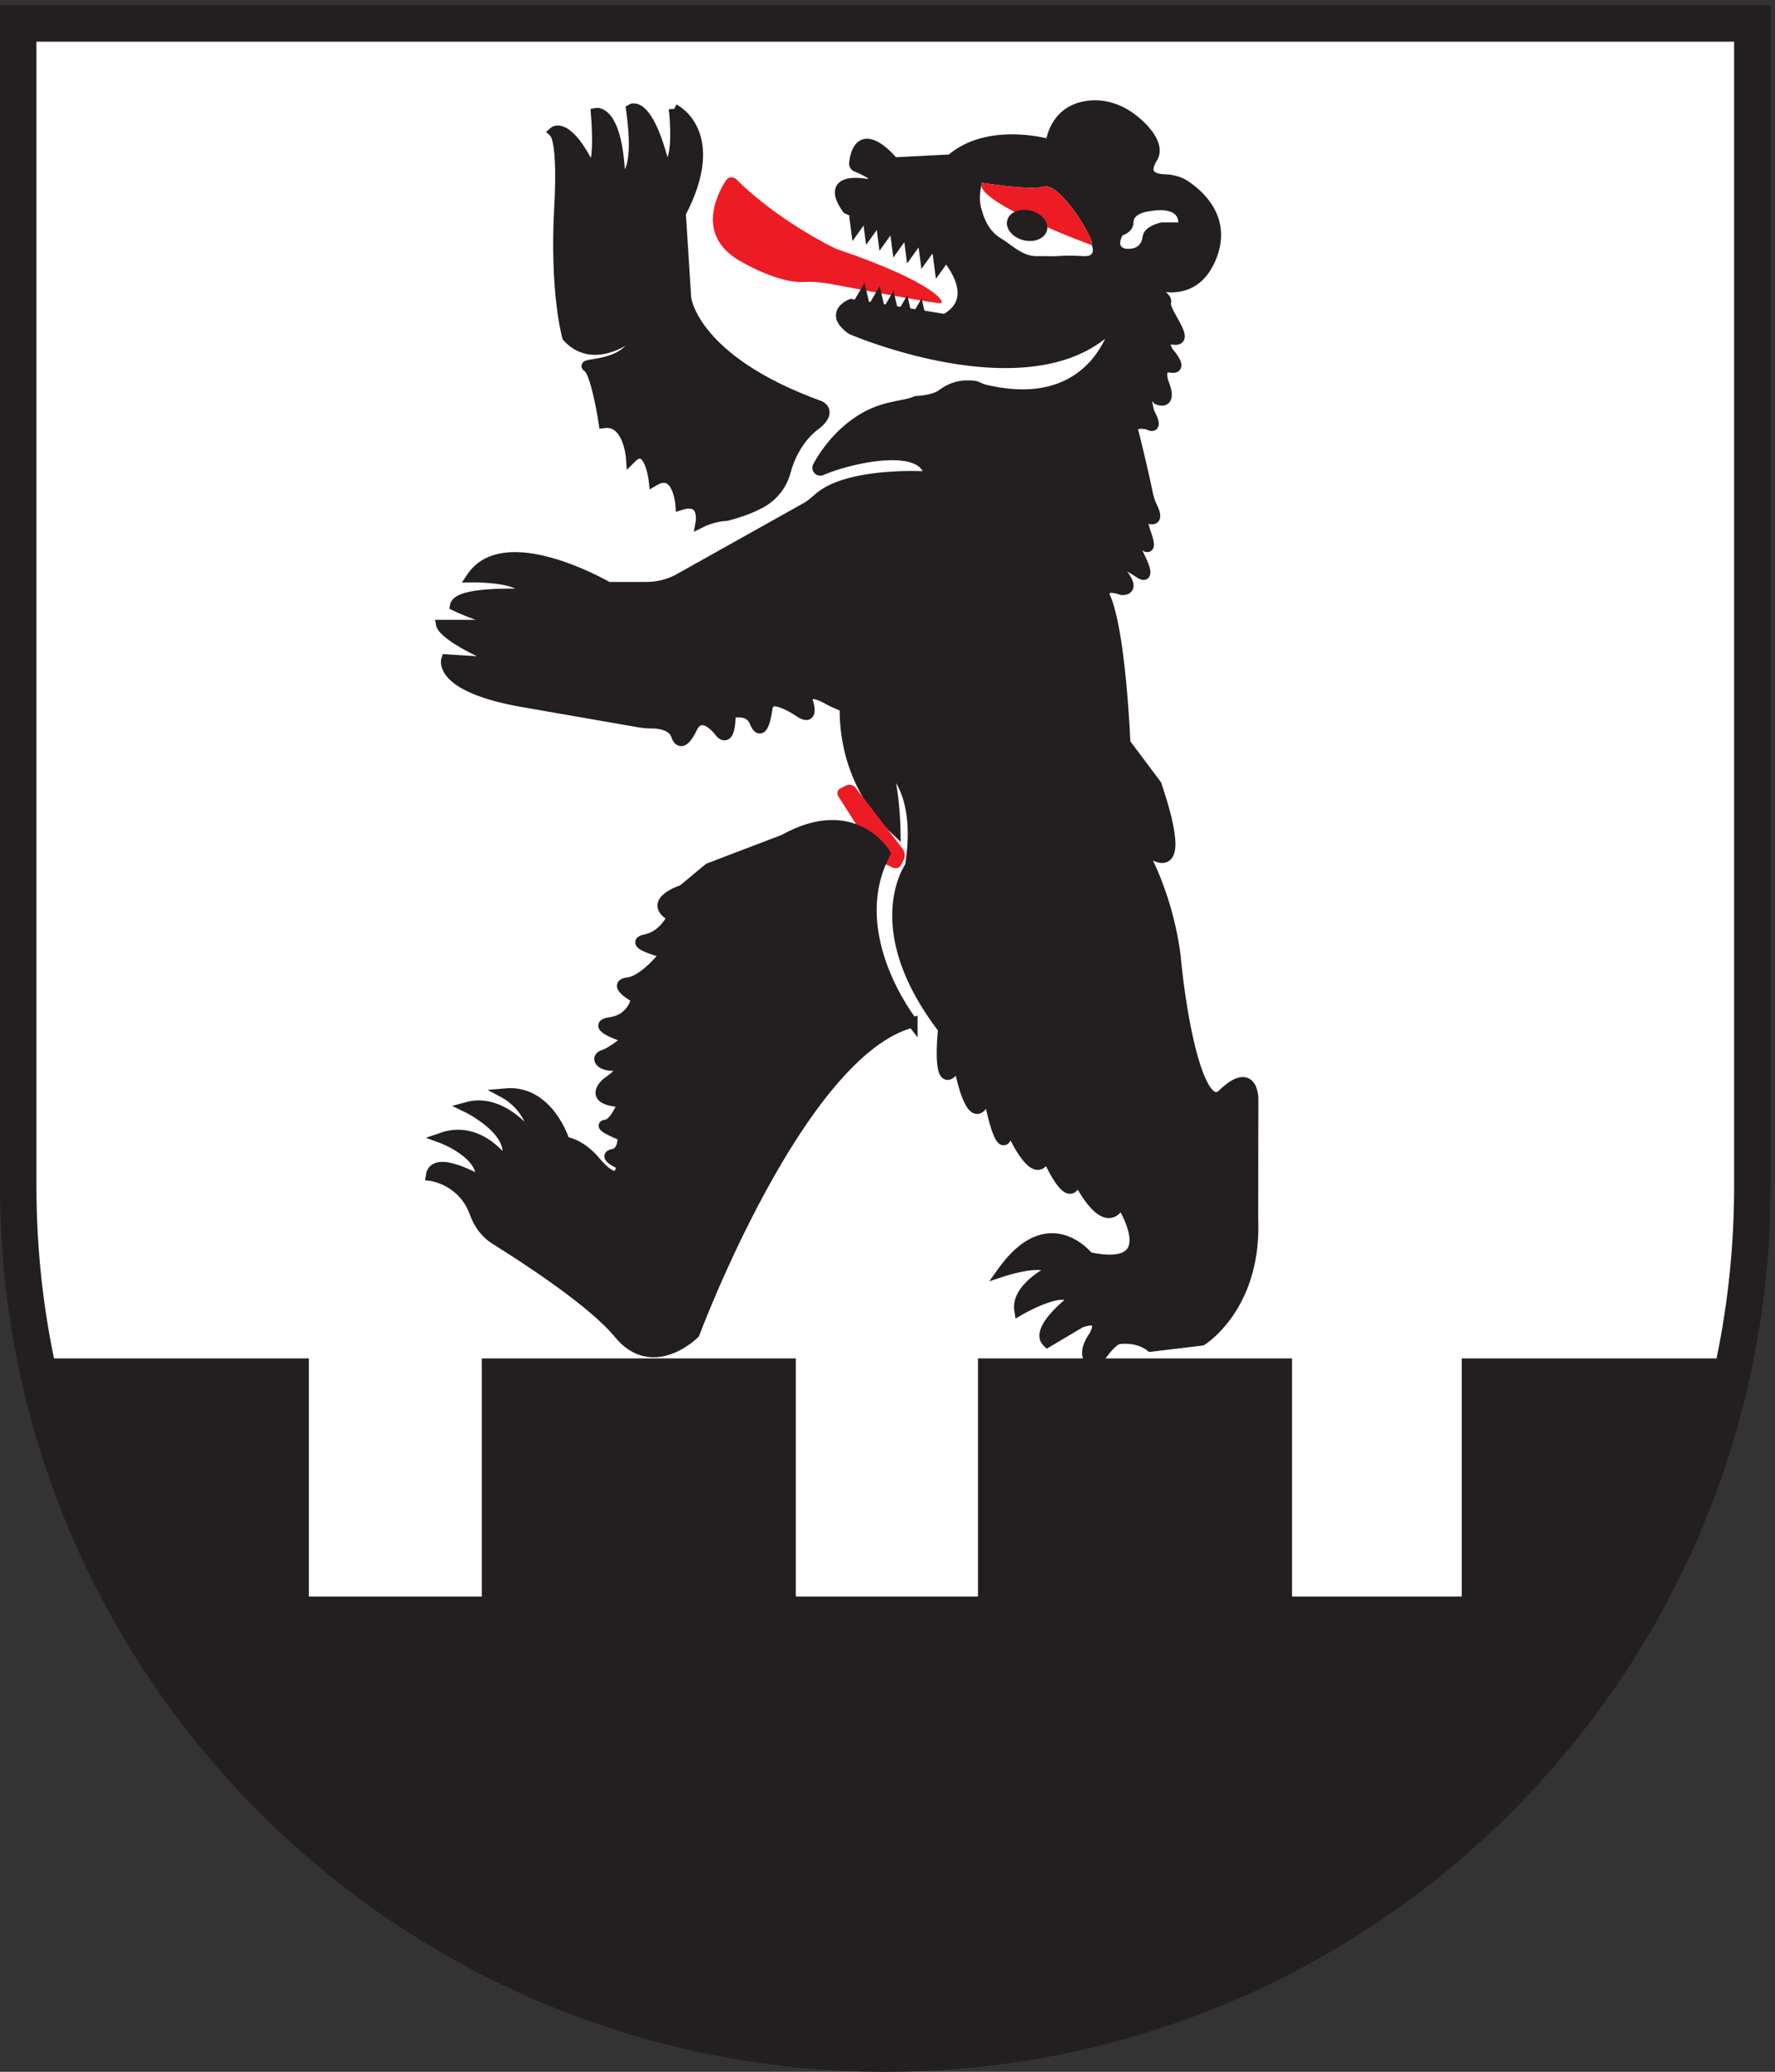 <svg xmlns="http://www.w3.org/2000/svg" height="264.573" width="226.773" xml:space="preserve"><rect width="100%" height="100%" fill="#333333" stroke="none"/><path style="fill:none;stroke:#231f20;stroke-width:2.5;stroke-linecap:butt;stroke-linejoin:miter;stroke-miterlimit:10;stroke-dasharray:none;stroke-opacity:1" d="M850.391 1984.25V0M0 992.125h1700.79" transform="matrix(.133 0 0 -.133 0 264.573)"/><path style="fill:#fff;fill-opacity:1;fill-rule:evenodd;stroke:none" d="M850.391 17.5C391.137 17.5 17.5 391.129 17.5 850.391V1966.75h1665.79V850.391c0-459.262-373.63-832.891-832.899-832.891" transform="matrix(.133 0 0 -.133 0 264.573)"/><path style="fill:#231f20;fill-opacity:1;fill-rule:nonzero;stroke:none" d="M1700.79 1984.25H0V850.391C0 380.73 380.734 0 850.391 0c469.669 0 850.399 380.73 850.399 850.391V1984.25zm-35-35V850.391C1665.79 400.781 1300.01 35 850.391 35 400.781 35 35 400.781 35 850.391V1949.25h1630.79" transform="matrix(.133 0 0 -.133 0 264.573)"/><path style="fill:#231f20;fill-opacity:1;fill-rule:nonzero;stroke:none" d="M1073.4 1682.27s-17.82-93.69-128.021-67.08c-3.566.86-6.789 3.27-10.441 3.59-8.809.76-18.829.24-30.352-8.42-7.606-5.7-24.578-6.31-24.578-6.31-9.192-4.29-23.664-4.13-40.106-11.08-26.035-11.01-44.832-34.11-54.211-51.63-1.175-2.19 1.098-4.59 3.372-3.58 23.742 10.61 100.378 29.63 103.863-6.19 0 0-68.512 4.77-101.278-16.55-5.875-3.82-10.433-9.35-16.55-12.78l-122.309-68.46a64.795 64.795 0 0 0-31.641-8.25h-37.054s-98.606 57.44-130.934 9.54c0 0 53.141.81 51.051-16.28 0 0-64.535 3.14-66.977-11.16 0 0 23.368-11.52 54.766-18.5h-68.023s2.441-12.56 61.742-36.62l-56.86 3.48s-8.718-25.46 70.118-40.11l112.839-19.67c4.653-.81 9.352-1.38 14.071-1.39 7.203-.02 20.297-1.52 23.789-11.73 0 0 4.183-15.46 15 6.98 9.59 19.89 26.859-3.84 26.859-3.84s9.653-12.66 10.098 16.03c.019 1.23.82 2.35 2.019 2.6 4.813.98 16.942 2.21 21.368-8.87 0 0 7.242-20.31 12.125 13.73.535 3.74 3.937 6.79 7.691 6.36 4.594-.52 11.824-3.06 23.098-10.31 0 0 15.543-11.95 7.105 13-.824 2.44 1.215 4.95 3.777 4.69 11.153-1.1 15.043-5.54 24.11-9.38l-5.348 20.29 11.863-13.03 3.836 8.14s-15.343-77.79 46.75-136.75c0 0-.773 42.92-9.636 63.15 0 0 36.492-19.54 23.933-98.37 0 0-42.867-58.84 31.785-156.17 0 0-7.714-70.578 14.61-32.91 0 0 13.254-75.692 28.254-27.899 0 0 13.613-76.402 20.586-32.101 0 0 25.468-60.692 35.581-27.551 0 0 23.37-56.168 29.3-21.629 0 0 26.87-57.211 42.21-24.422 0 0 45.35-69.066-31.05-52.668 0 0-37.67 48.481-82.323-13.609 0 0 40.123 13.258 47.443 1.398 0 0-34.884-16.75-31.396-38.719 0 0 43.606 25.469 51.276 10.11 0 0-37.323-28.602-24.41-40.809l31.74 18.84s24.42 9.77 13.26-12.562c0 0-16.05-20.579 1.39-26.86 0 0 13.65 22.352 22.33 23.723 0 0 17.56 2.789 30.34-7.332l49.19 5.93s52.32 32.101 49.19 115.82l.14 116.16s0 32.441-29.1 4.539c-20.64-19.809-38.36 58.953-45.35 130.461 0 0-5.23 59.3-37.32 111.86 0 0 57.21-59.34 18.84 54.63l-30 40.03s-4.19 107.44-19.53 140.92c0 0-4.19 13.26 16.04 6.28 0 0 16.05-2.09-2.1 18.84 0 0-9.06 16.05 19.54-2.79 0 0 13.96-10.47-3.48 22.32 0 0-12.74 21.8 5.03 6.93 0 0 12.23-13.56 4.56 8.42-7.68 21.98 1.39 15.35 1.39 15.35s12.56-6.35 4.57 10.24c-2.23 4.66-3.77 9.66-4.77 14.74-3.38 17.12-12.88 55.6-12.88 55.6s-5.93 13.43 13.78 9.07c0 0 10.82-6.8 1.04 11.34 0 0-9.94 36.1 7.85 12.73 0 0 15-6.97 5.7 16.28 0 0-5.82 16.75 6.98 14.42 12.79-2.33-1.63 13.95-1.63 13.95s-10.7 14.42 5.11 12.79c15.82-1.63-10.92 27.68-8.13 35.82 2.78 8.14-30.7 16.74-30.7 16.74s-26.44 10.2 1.72 7.69c0 0 51.76-31.88 72.47 18.59 14.55 35.48-9.08 58.32-24.38 68.75-5.96 4.07-13.07 5.92-20.28 6.15-9.6.3-22.23 3.64-11.62 20.92 8.13 13.25-11.78 32.72-24.63 40.83-10.89 6.88-23.76 10.45-36.56 8.94-14.75-1.75-32.22-9.84-36.96-37.22 0 0-58.825 17.68-95.575-14.42l-54.883-2.79s-32.657 40.48-37.867-.5c-.18-1.43.597-2.86 1.925-3.41 7.914-3.32 33.258-14.8 9.43-16.78 0 0-40.91 8.37-18.133-23.72l92.555-42.8s40.461-41.86 1.387-63.26l-90.231 14.43s-21.859-8.37.465-24.19c0 0 181.398-78.14 255.357 9.3" transform="matrix(.133 0 0 -.133 0 264.573)"/><path style="fill:none;stroke:#231f20;stroke-width:10;stroke-linecap:butt;stroke-linejoin:miter;stroke-miterlimit:10;stroke-dasharray:none;stroke-opacity:1" d="M1073.4 1682.27s-17.82-93.69-128.021-67.08c-3.566.86-6.789 3.27-10.441 3.59-8.809.76-18.829.24-30.352-8.42-7.606-5.7-24.578-6.31-24.578-6.31-9.192-4.29-23.664-4.13-40.106-11.08-26.035-11.01-44.832-34.11-54.211-51.63-1.175-2.19 1.098-4.59 3.372-3.58 23.742 10.61 100.378 29.63 103.863-6.19 0 0-68.512 4.77-101.278-16.55-5.875-3.82-10.433-9.35-16.55-12.78l-122.309-68.46a64.795 64.795 0 0 0-31.641-8.25h-37.054s-98.606 57.44-130.934 9.54c0 0 53.141.81 51.051-16.28 0 0-64.535 3.14-66.977-11.16 0 0 23.368-11.52 54.766-18.5h-68.023s2.441-12.56 61.742-36.62l-56.86 3.48s-8.718-25.46 70.118-40.11l112.839-19.67c4.653-.81 9.352-1.38 14.071-1.39 7.203-.02 20.297-1.52 23.789-11.73 0 0 4.183-15.46 15 6.98 9.59 19.89 26.859-3.84 26.859-3.84s9.653-12.66 10.098 16.03c.019 1.23.82 2.35 2.019 2.6 4.813.98 16.942 2.21 21.368-8.87 0 0 7.242-20.31 12.125 13.73.535 3.74 3.937 6.79 7.691 6.36 4.594-.52 11.824-3.06 23.098-10.31 0 0 15.543-11.95 7.105 13-.824 2.44 1.215 4.95 3.777 4.69 11.153-1.1 15.043-5.54 24.11-9.38l-5.348 20.29 11.863-13.03 3.836 8.14s-15.343-77.79 46.75-136.75c0 0-.773 42.92-9.636 63.15 0 0 36.492-19.54 23.933-98.37 0 0-42.867-58.84 31.785-156.17 0 0-7.714-70.578 14.61-32.91 0 0 13.254-75.692 28.254-27.899 0 0 13.613-76.402 20.586-32.101 0 0 25.468-60.692 35.581-27.551 0 0 23.37-56.168 29.3-21.629 0 0 26.87-57.211 42.21-24.422 0 0 45.35-69.066-31.05-52.668 0 0-37.67 48.481-82.323-13.609 0 0 40.123 13.258 47.443 1.398 0 0-34.884-16.75-31.396-38.719 0 0 43.606 25.469 51.276 10.11 0 0-37.323-28.602-24.41-40.809l31.74 18.84s24.42 9.77 13.26-12.562c0 0-16.05-20.579 1.39-26.86 0 0 13.65 22.352 22.33 23.723 0 0 17.56 2.789 30.34-7.332l49.19 5.93s52.32 32.101 49.19 115.82l.14 116.16s0 32.441-29.1 4.539c-20.64-19.809-38.36 58.953-45.35 130.461 0 0-5.23 59.3-37.32 111.86 0 0 57.21-59.34 18.84 54.63l-30 40.03s-4.19 107.44-19.53 140.92c0 0-4.19 13.26 16.04 6.28 0 0 16.05-2.09-2.1 18.84 0 0-9.06 16.05 19.54-2.79 0 0 13.96-10.47-3.48 22.32 0 0-12.74 21.8 5.03 6.93 0 0 12.23-13.56 4.56 8.42-7.68 21.98 1.39 15.35 1.39 15.35s12.56-6.35 4.57 10.24c-2.23 4.66-3.77 9.66-4.77 14.74-3.38 17.12-12.88 55.6-12.88 55.6s-5.93 13.43 13.78 9.07c0 0 10.82-6.8 1.04 11.34 0 0-9.94 36.1 7.85 12.73 0 0 15-6.97 5.7 16.28 0 0-5.82 16.75 6.98 14.42 12.79-2.33-1.63 13.95-1.63 13.95s-10.7 14.42 5.11 12.79c15.82-1.63-10.92 27.68-8.13 35.82 2.78 8.14-30.7 16.74-30.7 16.74s-26.44 10.2 1.72 7.69c0 0 51.76-31.88 72.47 18.59 14.55 35.48-9.08 58.32-24.38 68.75-5.96 4.07-13.07 5.92-20.28 6.15-9.6.3-22.23 3.64-11.62 20.92 8.13 13.25-11.78 32.72-24.63 40.83-10.89 6.88-23.76 10.45-36.56 8.94-14.75-1.75-32.22-9.84-36.96-37.22 0 0-58.825 17.68-95.575-14.42l-54.883-2.79s-32.657 40.48-37.867-.5c-.18-1.43.597-2.86 1.925-3.41 7.914-3.32 33.258-14.8 9.43-16.78 0 0-40.91 8.37-18.133-23.72l92.555-42.8s40.461-41.86 1.387-63.26l-90.231 14.43s-21.859-8.37.465-24.19c0 0 181.398-78.14 255.357 9.3z" transform="matrix(.133 0 0 -.133 0 264.573)"/><path style="fill:#ed1c24;fill-opacity:1;fill-rule:nonzero;stroke:none" d="m807.273 1232.29 5.297 2.65a7.594 7.594 0 0 0 9.41-2.15l44.864-58.23a10.567 10.567 0 0 0 1.113-11.08l-2.187-4.47a6.062 6.062 0 0 0-8-2.85l-6.887 3.18a21.822 21.822 0 0 0-9.313 8.15l-36.367 57.36c-1.652 2.6-.687 6.06 2.07 7.44" transform="matrix(.133 0 0 -.133 0 264.573)"/><path style="fill:#fff;fill-opacity:1;fill-rule:nonzero;stroke:none" d="M1131.94 1775.71h-16.25s-16.87-3.12-18.12-13.75c-1.25-10.62-10-11.25-10-11.25s-17.5-3.75-9.38 12.5c0 0 10.63 3.13 10.63 12.5 0 9.38 15.17 10.63 15.17 10.63s27.33 6.25 27.95-10.63M943.191 1813.84s44.375-7.5 59.999-3.75c15.63 3.75 48.75-51.25 45.63-56.25 0 0 4.77-10.85-6.66-10.49-7.92.26-15.81.83-23.7.18-7.72-.64-16.59-.01-21.96-.19-14.559-.48-24.578 11.01-35.301 17.26-14.258 8.31-18.008 26.87-18.008 26.87s-4.171 8.24 0 26.37" transform="matrix(.133 0 0 -.133 0 264.573)"/><path style="fill:#ed1c24;fill-opacity:1;fill-rule:nonzero;stroke:none" d="M943.191 1813.84s44.375-7.5 59.999-3.75c15.63 3.75 48.75-51.25 45.63-56.25 0 0-115.004 41.87-105.629 60" transform="matrix(.133 0 0 -.133 0 264.573)"/><path style="fill:#231f20;fill-opacity:1;fill-rule:nonzero;stroke:none" d="M1005.73 1768.06c-1.96-7.83-12.109-12.05-22.656-9.41-10.547 2.65-17.511 11.14-15.547 18.98 1.961 7.83 12.11 12.05 22.657 9.4 10.546-2.64 17.506-11.13 15.546-18.97" transform="matrix(.133 0 0 -.133 0 264.573)"/><path style="fill:#ed1c24;fill-opacity:1;fill-rule:nonzero;stroke:none" d="M707.348 1817.05c-2.926 2.9-7.778 2.53-9.996-.94-10.02-15.66-29.379-55.97 17.714-79.77 0 0 33.579-19.26 56.844-17.83 10.406.64 20.778-.85 31.016-2.8 34.887-6.64 97.734-18.39 100.89-17.5 4.375 1.25-7.5 20.51-100.625 52.13 0 0-54.453 25.57-95.843 66.71" transform="matrix(.133 0 0 -.133 0 264.573)"/><path style="fill:#231f20;fill-opacity:1;fill-rule:nonzero;stroke:none" d="m815.652 1782.14 8.762-2.2 8.766-2.19-7.157-9.99-7.16-9.99-1.605 12.18-1.606 12.19" transform="matrix(.133 0 0 -.133 0 264.573)"/><path style="fill:#231f20;fill-opacity:1;fill-rule:nonzero;stroke:none" d="m828.777 1778.54 8.762-2.2 8.766-2.19-7.157-9.98-7.16-9.99-1.605 12.18-1.606 12.18" transform="matrix(.133 0 0 -.133 0 264.573)"/><path style="fill:#231f20;fill-opacity:1;fill-rule:nonzero;stroke:none" d="m841.633 1772.84 8.758-2.19 8.765-2.2-7.156-9.98-7.16-9.98-1.606 12.18-1.601 12.17" transform="matrix(.133 0 0 -.133 0 264.573)"/><path style="fill:#231f20;fill-opacity:1;fill-rule:nonzero;stroke:none" d="m854.926 1766.36 8.762-2.19 8.761-2.2-7.148-9.98-7.164-9.99-1.606 12.18-1.605 12.18" transform="matrix(.133 0 0 -.133 0 264.573)"/><path style="fill:#231f20;fill-opacity:1;fill-rule:nonzero;stroke:none" d="m868.152 1760.67 8.758-2.2 8.77-2.19-7.157-9.99-7.16-9.98-1.601 12.18-1.61 12.18" transform="matrix(.133 0 0 -.133 0 264.573)"/><path style="fill:#231f20;fill-opacity:1;fill-rule:nonzero;stroke:none" d="m881.902 1755.42 8.758-2.2 8.77-2.19-7.157-9.99-7.16-9.98-1.601 12.17-1.61 12.19M895.816 1745.89l8.77-2.2 8.762-2.19-7.16-9.99-7.157-9.99-1.601 12.18-1.614 12.19M836.016 1693.89l-8.934 1.34-8.937 1.34 6.164 10.63 6.164 10.62 2.769-11.96 2.774-11.97" transform="matrix(.133 0 0 -.133 0 264.573)"/><path style="fill:#231f20;fill-opacity:1;fill-rule:nonzero;stroke:none" d="m850.563 1690.77-8.93 1.34-8.938 1.34 6.164 10.62 6.161 10.63 2.777-11.97 2.766-11.96" transform="matrix(.133 0 0 -.133 0 264.573)"/><path style="fill:#231f20;fill-opacity:1;fill-rule:nonzero;stroke:none" d="m863.863 1686.2-8.937 1.34-8.934 1.34 6.164 10.63 6.16 10.62 2.774-11.96 2.773-11.97" transform="matrix(.133 0 0 -.133 0 264.573)"/><path style="fill:#231f20;fill-opacity:1;fill-rule:nonzero;stroke:none" d="m877.086 1681.93-8.934 1.34-8.929 1.34 6.156 10.62 6.16 10.63 2.774-11.97 2.773-11.96" transform="matrix(.133 0 0 -.133 0 264.573)"/><path style="fill:#231f20;fill-opacity:1;fill-rule:nonzero;stroke:none" d="m890.836 1678.8-8.934 1.34-8.937 1.34 6.164 10.63 6.16 10.62 2.774-11.96 2.773-11.97M647.566 1884.46s46.875-22.5 6.25-100l5.161-81.25s5.875-59.35 128.375-103.73c0 0 12.148-4.88-3.125-17.5 0 0-20.973-13.07-29.657-45.43-3.293-12.29-11.32-22.93-22.343-29.29-8.032-4.64-19.172-9.33-34.586-13.18 0 0-11.95-.24-24.45-6.49 0 0 4.375 24.38-19.375 16.88 0 0-2.5 36.87-25.625 23.12 0 0-4.375 39.38-21.875 21.88 0 0-2.5 36.87-26.25 33.75 0 0-7.5 49.37-15.625 53.74-8.125 4.38 43.125-1.87 48.75 35 0 0-40-36.87-68.125-6.25 0 0-12.5 42.5-7.5 128.13 0 0 3.75 60-5.625 68.75 0 0 12.5 11.25 35.625-35.63 0 0 9.375-1.87 5 53.75 0 0 20.625 4.32 23.125-63.12 0 0 20.625-3.75 10.625 66.87 0 0 15.625 10 31.875-54.37 0 0 15-6.25 9.375 54.37" transform="matrix(.133 0 0 -.133 0 264.573)"/><path style="fill:none;stroke:#231f20;stroke-width:10;stroke-linecap:butt;stroke-linejoin:miter;stroke-miterlimit:10;stroke-dasharray:none;stroke-opacity:1" d="M647.566 1884.46s46.875-22.5 6.25-100l5.161-81.25s5.875-59.35 128.375-103.73c0 0 12.148-4.88-3.125-17.5 0 0-20.973-13.07-29.657-45.43-3.293-12.29-11.32-22.93-22.343-29.29-8.032-4.64-19.172-9.33-34.586-13.18 0 0-11.95-.24-24.45-6.49 0 0 4.375 24.38-19.375 16.88 0 0-2.5 36.87-25.625 23.12 0 0-4.375 39.38-21.875 21.88 0 0-2.5 36.87-26.25 33.75 0 0-7.5 49.37-15.625 53.74-8.125 4.38 43.125-1.87 48.75 35 0 0-40-36.87-68.125-6.25 0 0-12.5 42.5-7.5 128.13 0 0 3.75 60-5.625 68.75 0 0 12.5 11.25 35.625-35.63 0 0 9.375-1.87 5 53.75 0 0 20.625 4.32 23.125-63.12 0 0 20.625-3.75 10.625 66.87 0 0 15.625 10 31.875-54.37 0 0 15-6.25 9.375 54.37z" transform="matrix(.133 0 0 -.133 0 264.573)"/><path style="fill:#231f20;fill-opacity:1;fill-rule:nonzero;stroke:none" d="M1675.8 679.949h-266.68V451.34h-173.01v228.609H944.441V451.34h-185v228.609H467.773V451.34H291.668v228.609H32.547l94.258-250.359 166.523-202.66 252.93-158.668L850.391 16.41 1085.1 47.84l232.51 108.398 218.37 210.512 139.82 313.199" transform="matrix(.133 0 0 -.133 0 264.573)"/><path style="fill:none;stroke:#231f20;stroke-width:10;stroke-linecap:butt;stroke-linejoin:miter;stroke-miterlimit:10;stroke-dasharray:none;stroke-opacity:1" d="M1675.8 679.949h-266.68V451.34h-173.01v228.609H944.441V451.34h-185v228.609H467.773V451.34H291.668v228.609H32.547l94.258-250.359 166.523-202.66 252.93-158.668L850.391 16.41 1085.1 47.84l232.51 108.398 218.37 210.512z" transform="matrix(.133 0 0 -.133 0 264.573)"/><path style="fill:#231f20;fill-opacity:1;fill-rule:nonzero;stroke:none" d="M876.441 1007.6s-67 84.37-26.05 162.29c0 0-30.34 50.76-97.391 13.16l-72.062-27.45-25.063-20.79s-35.719-11.28-10.027-25.7c0 0-7.52-18.16-25.692-21.93-18.172-3.75 19.426-13.16 19.426-13.16s-20.051-26.31-36.344-28.19c-16.293-1.88 8.145-15.04 8.145-15.04s-3.129-20.06-25.063-23.19c-21.933-3.13 17.543-15.475 17.543-15.475s-15.769-13.344-24.179-15.855c-8.403-2.5-2.762-11.899 13.531-10.02 16.289 1.879-10.656-16.918-10.656-16.918s-20.051-16.922 16.296-18.184c0 0-8.152-21.296-16.921-21.929-8.774-.617 16.289-10.649 16.289-10.649s1.257-15.672-9.399-17.55c-10.648-1.879 8.149-10.02 8.149-10.02s0-26.949-25.692 3.762c0 0-12.535 15.66-28.824 18.168 0 0-15.039 50.129-57.019 46.371 0 0 26.941-14.41 27.566-45.121 0 0-28.195 41.992-64.539 31.961 0 0 50.758-24.442 36.973-53.262 0 0-23.915 36.973-61.461 23.812 0 0 42.66-15.671 37.644-41.359 0 0-44.488 26.316-47.621 5.02 0 0 30.703-3.84 42.16-35.864 3.715-10.386 10.281-19.488 19.649-25.316 30.062-18.703 94-60.301 118.617-90.383 32.683-39.961 72.637 0 72.637 0s100.992 270.77 209.378 298.811" transform="matrix(.133 0 0 -.133 0 264.573)"/><path style="fill:none;stroke:#231f20;stroke-width:10;stroke-linecap:butt;stroke-linejoin:miter;stroke-miterlimit:10;stroke-dasharray:none;stroke-opacity:1" d="M876.441 1007.6s-67 84.37-26.05 162.29c0 0-30.34 50.76-97.391 13.16l-72.062-27.45-25.063-20.79s-35.719-11.28-10.027-25.7c0 0-7.52-18.16-25.692-21.93-18.172-3.75 19.426-13.16 19.426-13.16s-20.051-26.31-36.344-28.19c-16.293-1.88 8.145-15.04 8.145-15.04s-3.129-20.06-25.063-23.19c-21.933-3.13 17.543-15.475 17.543-15.475s-15.769-13.344-24.179-15.855c-8.403-2.5-2.762-11.899 13.531-10.02 16.289 1.879-10.656-16.918-10.656-16.918s-20.051-16.922 16.296-18.184c0 0-8.152-21.296-16.921-21.929-8.774-.617 16.289-10.649 16.289-10.649s1.257-15.672-9.399-17.55c-10.648-1.879 8.149-10.02 8.149-10.02s0-26.949-25.692 3.762c0 0-12.535 15.66-28.824 18.168 0 0-15.039 50.129-57.019 46.371 0 0 26.941-14.41 27.566-45.121 0 0-28.195 41.992-64.539 31.961 0 0 50.758-24.442 36.973-53.262 0 0-23.915 36.973-61.461 23.812 0 0 42.66-15.671 37.644-41.359 0 0-44.488 26.316-47.621 5.02 0 0 30.703-3.84 42.16-35.864 3.715-10.386 10.281-19.488 19.649-25.316 30.062-18.703 94-60.301 118.617-90.383 32.683-39.961 72.637 0 72.637 0s100.992 270.77 209.378 298.811z" transform="matrix(.133 0 0 -.133 0 264.573)"/></svg>